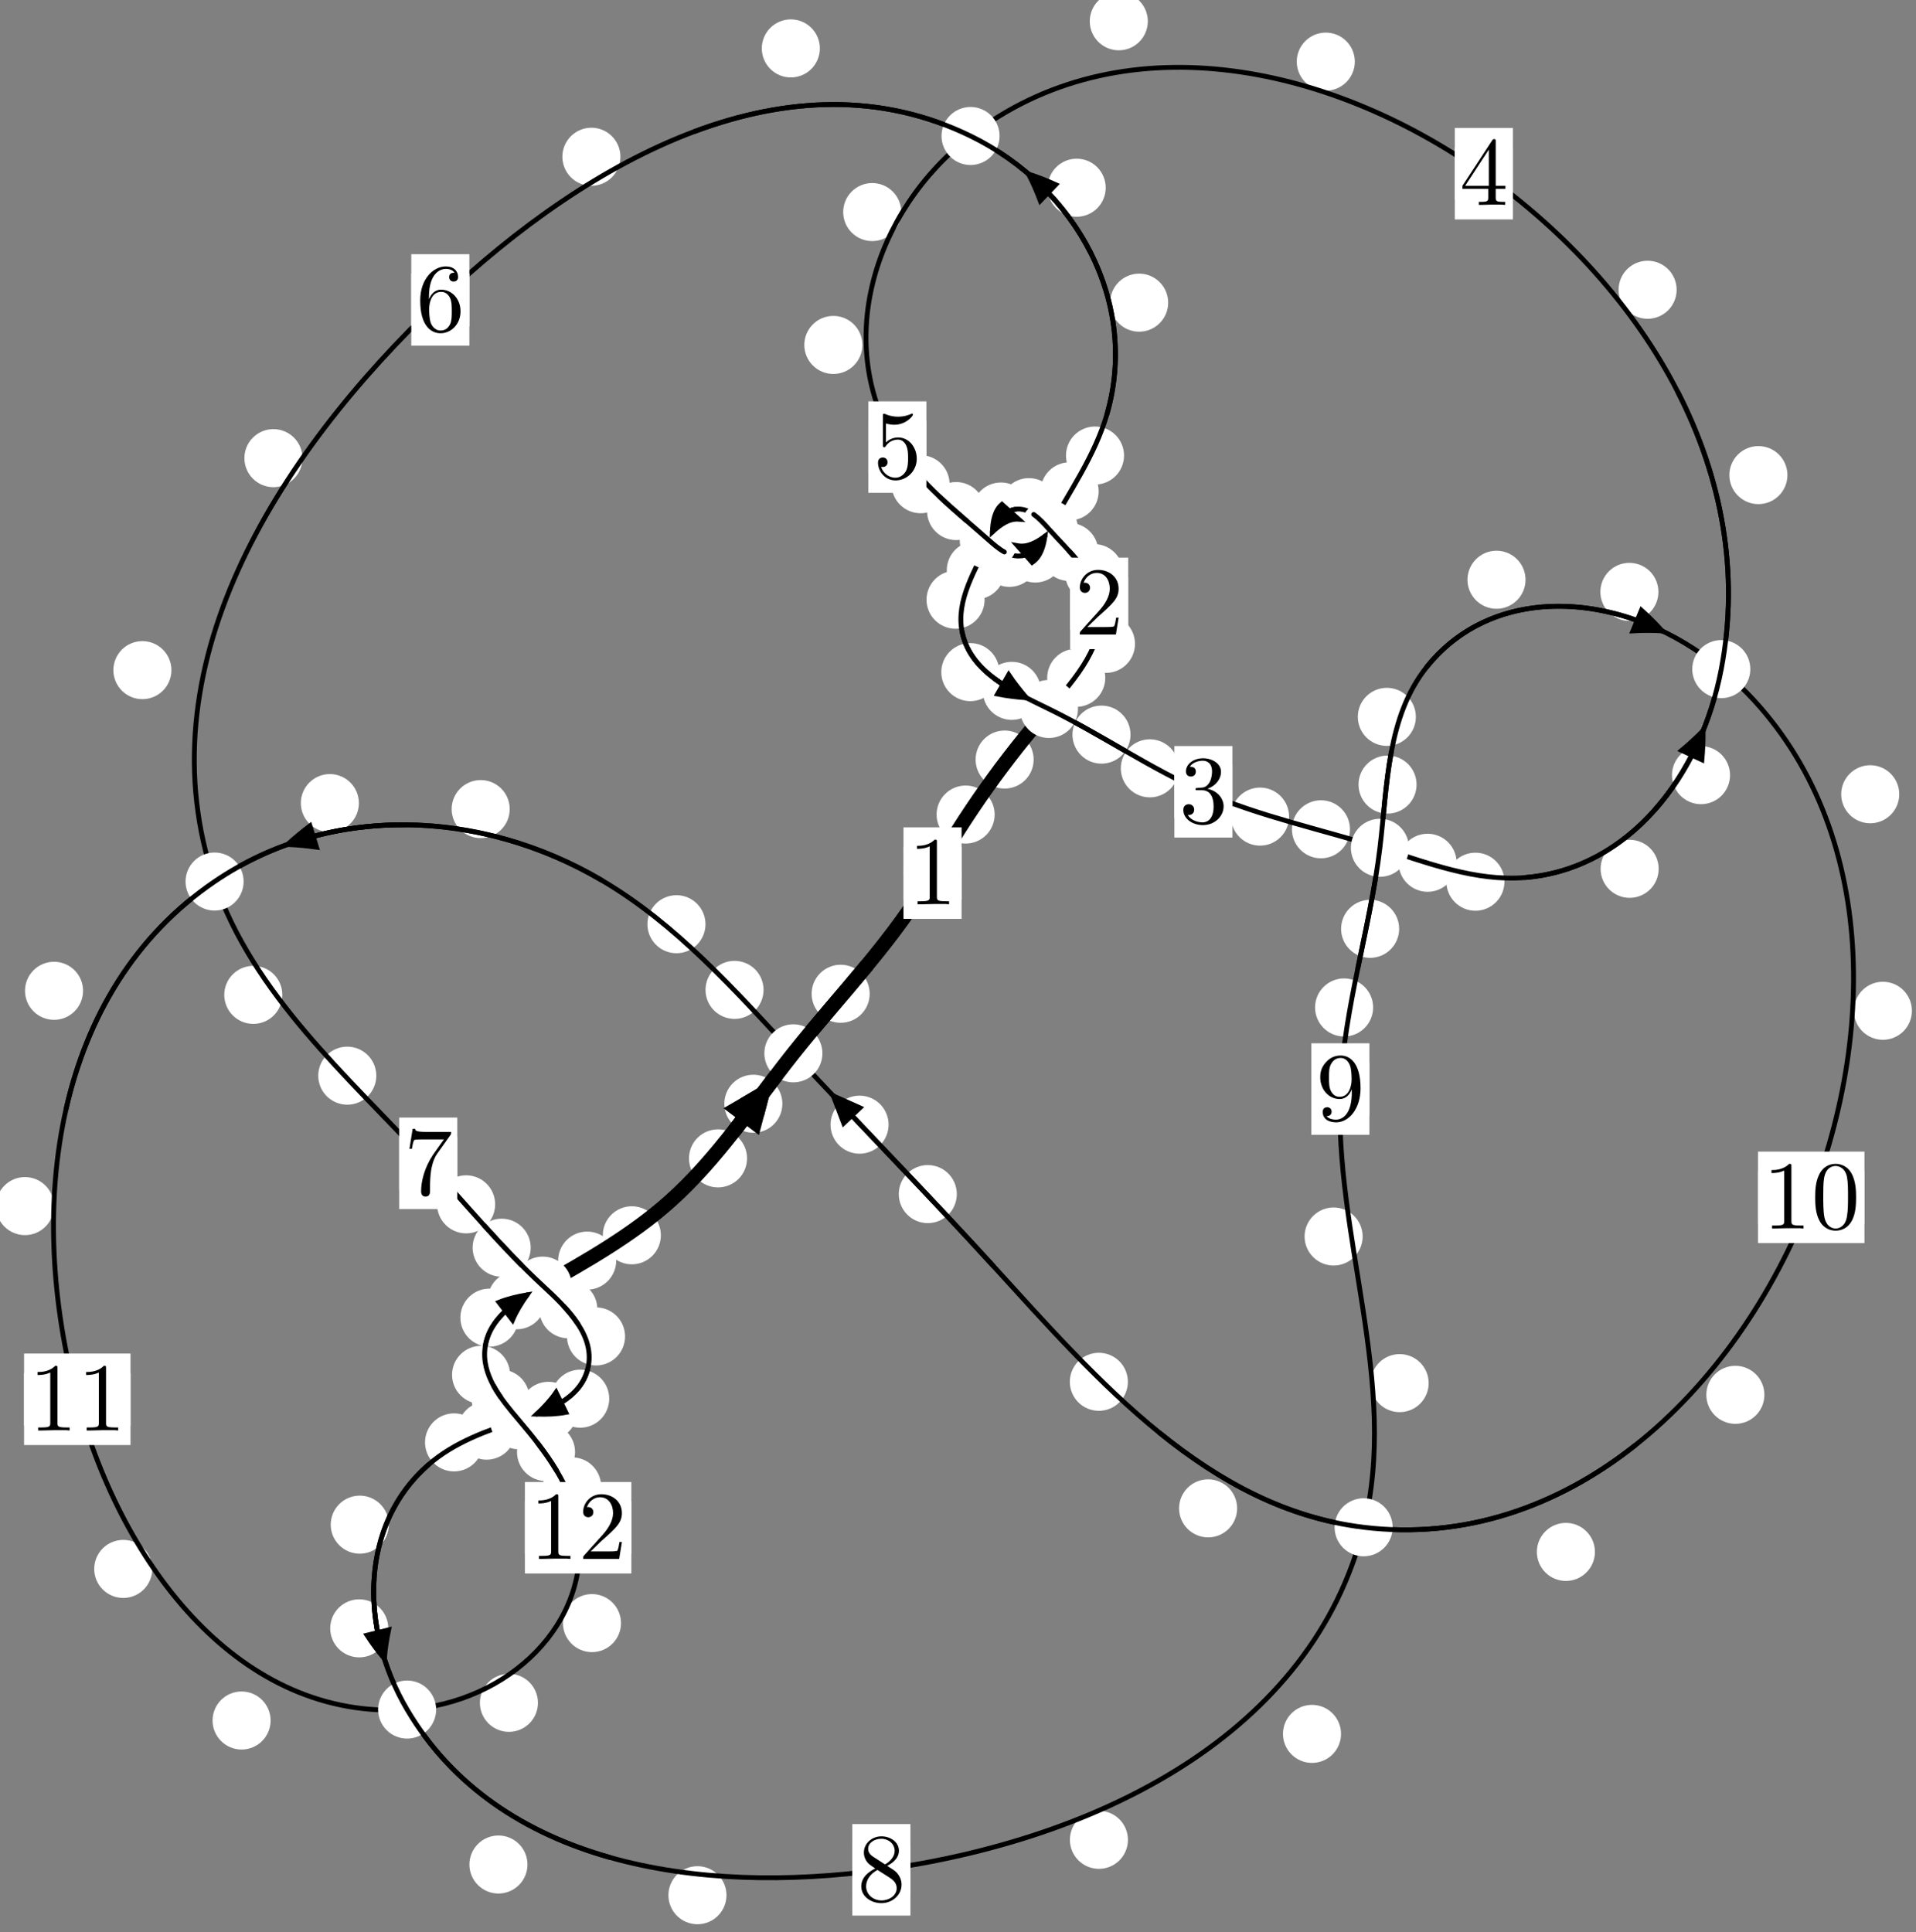 <?xml version="1.0"?>
<!-- Created by MetaPost 1.999 on 2021.07.05:2358 -->
<svg version="1.1" xmlns="http://www.w3.org/2000/svg" xmlns:xlink="http://www.w3.org/1999/xlink" width="197.273" height="198.93" viewBox="0 0 197.273 198.93">
<rect x="0" y="0" width="197.273" height="198.93" fill="#808080" stroke="none"/>
<!-- Original BoundingBox: -108.419815 -125.132324 88.853470 73.797638 -->
  <defs>
    <g transform="scale(0.01,0.01)" id="GLYPHcmr10_48">
      <path style="fill-rule: evenodd;" d="M460 -320C460 -400,455 -480,420 -554C374 -650,292 -666,250 -666C190 -666,117 -640,76 -547C44 -478,39 -400,39 -320C39 -245,43 -155,84 -79C127 2,200 22,249 22C303 22,379 1,423 -94C455 -163,460 -241,460 -320M249 -0C210 -0,151 -25,133 -121C122 -181,122 -273,122 -332C122 -396,122 -462,130 -516C149 -635,224 -644,249 -644C282 -644,348 -626,367 -527C377 -471,377 -395,377 -332C377 -257,377 -189,366 -125C351 -30,294 -0,249 -0"></path>
    </g>
    <g transform="scale(0.01,0.01)" id="GLYPHcmr10_49">
      <path style="fill-rule: evenodd;" d="M294 -640C294 -664,294 -666,271 -666C209 -602,121 -602,89 -602L89 -571C109 -571,168 -571,220 -597L220 -79C220 -43,217 -31,127 -31L95 -31L95 -0L257 -0L130 -3L217 -3L257 -3L297 -3L384 -3L419 -0L419 -31L387 -31C297 -31,294 -42,294 -79"></path>
    </g>
    <g transform="scale(0.01,0.01)" id="GLYPHcmr10_50">
      <path style="fill-rule: evenodd;" d="M127 -77L233 -180C389 -318,449 -372,449 -472C449 -586,359 -666,237 -666C124 -666,50 -574,50 -485C50 -429,100 -429,103 -429C120 -429,155 -441,155 -482C155 -508,137 -534,102 -534C94 -534,92 -534,89 -533C112 -598,166 -635,224 -635C315 -635,358 -554,358 -472C358 -392,308 -313,253 -251L61 -37C50 -26,50 -24,50 -0L421 -0L449 -174L424 -174C419 -144,412 -100,402 -85C395 -77,329 -77,307 -77"></path>
    </g>
    <g transform="scale(0.01,0.01)" id="GLYPHcmr10_51">
      <path style="fill-rule: evenodd;" d="M290 -352C372 -379,430 -449,430 -528C430 -610,342 -666,246 -666C145 -666,69 -606,69 -530C69 -497,91 -478,120 -478C151 -478,171 -500,171 -529C171 -579,124 -579,109 -579C140 -628,206 -641,242 -641C283 -641,338 -619,338 -529C338 -517,336 -459,310 -415C280 -367,246 -364,221 -363C213 -362,189 -360,182 -360C174 -359,167 -358,167 -348C167 -337,174 -337,191 -337L235 -337C317 -337,354 -269,354 -171C354 -35,285 -6,241 -6C198 -6,123 -23,88 -82C123 -77,154 -99,154 -137C154 -173,127 -193,98 -193C74 -193,42 -179,42 -135C42 -44,135 22,244 22C366 22,457 -69,457 -171C457 -253,394 -331,290 -352"></path>
    </g>
    <g transform="scale(0.01,0.01)" id="GLYPHcmr10_52">
      <path style="fill-rule: evenodd;" d="M294 -165L294 -78C294 -42,292 -31,218 -31L197 -31L197 -0L332 -0L238 -3L290 -3L332 -3L374 -3L427 -3L468 -0L468 -31L447 -31C373 -31,371 -42,371 -78L371 -165L471 -165L471 -196L371 -196L371 -651C371 -671,371 -677,355 -677C346 -677,343 -677,335 -665L28 -196L28 -165M300 -196L56 -196L300 -569"></path>
    </g>
    <g transform="scale(0.01,0.01)" id="GLYPHcmr10_53">
      <path style="fill-rule: evenodd;" d="M449 -201C449 -320,367 -420,259 -420C211 -420,168 -404,132 -369L132 -564C152 -558,185 -551,217 -551C340 -551,410 -642,410 -655C410 -661,407 -666,400 -666C399 -666,397 -666,392 -663C372 -654,323 -634,256 -634C216 -634,170 -641,123 -662C115 -665,113 -665,111 -665C101 -665,101 -657,101 -641L101 -345C101 -327,101 -319,115 -319C122 -319,124 -322,128 -328C139 -344,176 -398,257 -398C309 -398,334 -352,342 -334C358 -297,360 -258,360 -208C360 -173,360 -113,336 -71C312 -32,275 -6,229 -6C156 -6,99 -59,82 -118C85 -117,88 -116,99 -116C132 -116,149 -141,149 -165C149 -189,132 -214,99 -214C85 -214,50 -207,50 -161C50 -75,119 22,231 22C347 22,449 -74,449 -201"></path>
    </g>
    <g transform="scale(0.01,0.01)" id="GLYPHcmr10_54">
      <path style="fill-rule: evenodd;" d="M132 -328L132 -352C132 -605,256 -641,307 -641C331 -641,373 -635,395 -601C380 -601,340 -601,340 -556C340 -525,364 -510,386 -510C402 -510,432 -519,432 -558C432 -618,388 -666,305 -666C177 -666,42 -537,42 -316C42 -49,158 22,251 22C362 22,457 -72,457 -204C457 -331,368 -427,257 -427C189 -427,152 -376,132 -328M251 -6C188 -6,158 -66,152 -81C134 -128,134 -208,134 -226C134 -304,166 -404,256 -404C272 -404,318 -404,349 -342C367 -305,367 -254,367 -205C367 -157,367 -107,350 -71C320 -11,274 -6,251 -6"></path>
    </g>
    <g transform="scale(0.01,0.01)" id="GLYPHcmr10_55">
      <path style="fill-rule: evenodd;" d="M476 -609C485 -621,485 -623,485 -644L242 -644C120 -644,118 -657,114 -676L89 -676L56 -470L81 -470C84 -486,93 -549,106 -561C113 -567,191 -567,204 -567L411 -567C400 -551,321 -442,299 -409C209 -274,176 -135,176 -33C176 -23,176 22,222 22C268 22,268 -23,268 -33L268 -84C268 -139,271 -194,279 -248C283 -271,297 -357,341 -419"></path>
    </g>
    <g transform="scale(0.01,0.01)" id="GLYPHcmr10_56">
      <path style="fill-rule: evenodd;" d="M163 -457C117 -487,113 -521,113 -538C113 -599,178 -641,249 -641C322 -641,386 -589,386 -517C386 -460,347 -412,287 -377M309 -362C381 -399,430 -451,430 -517C430 -609,341 -666,250 -666C150 -666,69 -592,69 -499C69 -481,71 -436,113 -389C124 -377,161 -352,186 -335C128 -306,42 -250,42 -151C42 -45,144 22,249 22C362 22,457 -61,457 -168C457 -204,446 -249,408 -291C389 -312,373 -322,309 -362M209 -320L332 -242C360 -223,407 -193,407 -132C407 -58,332 -6,250 -6C164 -6,92 -68,92 -151C92 -209,124 -273,209 -320"></path>
    </g>
    <g transform="scale(0.01,0.01)" id="GLYPHcmr10_57">
      <path style="fill-rule: evenodd;" d="M367 -318L367 -286C367 -52,263 -6,205 -6C188 -6,134 -8,107 -42C151 -42,159 -71,159 -88C159 -119,135 -134,113 -134C97 -134,67 -125,67 -86C67 -19,121 22,206 22C335 22,457 -114,457 -329C457 -598,342 -666,253 -666C198 -666,149 -648,106 -603C65 -558,42 -516,42 -441C42 -316,130 -218,242 -218C303 -218,344 -260,367 -318M243 -241C227 -241,181 -241,150 -304C132 -341,132 -391,132 -440C132 -494,132 -541,153 -578C180 -628,218 -641,253 -641C299 -641,332 -607,349 -562C361 -530,365 -467,365 -421C365 -338,331 -241,243 -241"></path>
    </g>
  </defs>
  <path d="M102.41 83.872C102.41 83.079,102.095 82.319,101.535 81.758C100.974 81.198,100.214 80.883,99.421 80.883C98.629 80.883,97.868 81.198,97.308 81.758C96.747 82.319,96.433 83.079,96.433 83.872C96.433 84.664,96.747 85.425,97.308 85.985C97.868 86.545,98.629 86.86,99.421 86.86C100.214 86.86,100.974 86.545,101.535 85.985C102.095 85.425,102.41 84.664,102.41 83.872Z" style="fill: rgb(100%,100%,100%);stroke: none;"></path>
  <path d="M99.004 89.9C99.004 89.108,98.689 88.347,98.128 87.787C97.568 87.227,96.808 86.912,96.015 86.912C95.222 86.912,94.462 87.227,93.902 87.787C93.341 88.347,93.026 89.108,93.026 89.9C93.026 90.693,93.341 91.453,93.902 92.014C94.462 92.574,95.222 92.889,96.015 92.889C96.808 92.889,97.568 92.574,98.128 92.014C98.689 91.453,99.004 90.693,99.004 89.9Z" style="fill: rgb(100%,100%,100%);stroke: none;"></path>
  <path d="M113.798 69.793C113.798 69.001,113.483 68.24,112.922 67.68C112.362 67.12,111.602 66.805,110.809 66.805C110.016 66.805,109.256 67.12,108.696 67.68C108.135 68.24,107.82 69.001,107.82 69.793C107.82 70.586,108.135 71.346,108.696 71.907C109.256 72.467,110.016 72.782,110.809 72.782C111.602 72.782,112.362 72.467,112.922 71.907C113.483 71.346,113.798 70.586,113.798 69.793Z" style="fill: rgb(100%,100%,100%);stroke: none;"></path>
  <path d="M106.426 78.209C106.426 77.416,106.111 76.656,105.551 76.095C104.99 75.535,104.23 75.22,103.437 75.22C102.645 75.22,101.884 75.535,101.324 76.095C100.764 76.656,100.449 77.416,100.449 78.209C100.449 79.001,100.764 79.761,101.324 80.322C101.884 80.882,102.645 81.197,103.437 81.197C104.23 81.197,104.99 80.882,105.551 80.322C106.111 79.761,106.426 79.001,106.426 78.209Z" style="fill: rgb(100%,100%,100%);stroke: none;"></path>
  <path d="M115.64 59.009C115.64 58.216,115.325 57.456,114.764 56.896C114.204 56.335,113.444 56.02,112.651 56.02C111.858 56.02,111.098 56.335,110.538 56.896C109.977 57.456,109.662 58.216,109.662 59.009C109.662 59.802,109.977 60.562,110.538 61.122C111.098 61.683,111.858 61.998,112.651 61.998C113.444 61.998,114.204 61.683,114.764 61.122C115.325 60.562,115.64 59.802,115.64 59.009Z" style="fill: rgb(100%,100%,100%);stroke: none;"></path>
  <path d="M116.86 66.296C116.86 65.503,116.545 64.743,115.985 64.183C115.424 63.622,114.664 63.307,113.872 63.307C113.079 63.307,112.319 63.622,111.758 64.183C111.198 64.743,110.883 65.503,110.883 66.296C110.883 67.089,111.198 67.849,111.758 68.409C112.319 68.97,113.079 69.285,113.872 69.285C114.664 69.285,115.424 68.97,115.985 68.409C116.545 67.849,116.86 67.089,116.86 66.296Z" style="fill: rgb(100%,100%,100%);stroke: none;"></path>
  <path d="M110.019 53.4C110.019 52.608,109.704 51.848,109.144 51.287C108.583 50.727,107.823 50.412,107.03 50.412C106.238 50.412,105.478 50.727,104.917 51.287C104.357 51.848,104.042 52.608,104.042 53.4C104.042 54.193,104.357 54.953,104.917 55.514C105.478 56.074,106.238 56.389,107.03 56.389C107.823 56.389,108.583 56.074,109.144 55.514C109.704 54.953,110.019 54.193,110.019 53.4Z" style="fill: rgb(100%,100%,100%);stroke: none;"></path>
  <path d="M113.086 56.833C113.086 56.04,112.771 55.28,112.21 54.72C111.65 54.159,110.889 53.844,110.097 53.844C109.304 53.844,108.544 54.159,107.983 54.72C107.423 55.28,107.108 56.04,107.108 56.833C107.108 57.626,107.423 58.386,107.983 58.946C108.544 59.507,109.304 59.822,110.097 59.822C110.889 59.822,111.65 59.507,112.21 58.946C112.771 58.386,113.086 57.626,113.086 56.833Z" style="fill: rgb(100%,100%,100%);stroke: none;"></path>
  <path d="M106.05 52.669C106.05 51.877,105.735 51.117,105.174 50.556C104.614 49.996,103.854 49.681,103.061 49.681C102.268 49.681,101.508 49.996,100.948 50.556C100.387 51.117,100.072 51.877,100.072 52.669C100.072 53.462,100.387 54.222,100.948 54.783C101.508 55.343,102.268 55.658,103.061 55.658C103.854 55.658,104.614 55.343,105.174 54.783C105.735 54.222,106.05 53.462,106.05 52.669Z" style="fill: rgb(100%,100%,100%);stroke: none;"></path>
  <path d="M108.93 52.219C108.93 51.426,108.615 50.666,108.054 50.105C107.494 49.545,106.734 49.23,105.941 49.23C105.148 49.23,104.388 49.545,103.828 50.105C103.267 50.666,102.952 51.426,102.952 52.219C102.952 53.011,103.267 53.771,103.828 54.332C104.388 54.892,105.148 55.207,105.941 55.207C106.734 55.207,107.494 54.892,108.054 54.332C108.615 53.771,108.93 53.011,108.93 52.219Z" style="fill: rgb(100%,100%,100%);stroke: none;"></path>
  <path d="M103.458 58.717C103.458 57.925,103.143 57.164,102.582 56.604C102.022 56.044,101.262 55.729,100.469 55.729C99.676 55.729,98.916 56.044,98.356 56.604C97.795 57.164,97.48 57.925,97.48 58.717C97.48 59.51,97.795 60.27,98.356 60.831C98.916 61.391,99.676 61.706,100.469 61.706C101.262 61.706,102.022 61.391,102.582 60.831C103.143 60.27,103.458 59.51,103.458 58.717Z" style="fill: rgb(100%,100%,100%);stroke: none;"></path>
  <path d="M105.392 54.221C105.392 53.428,105.077 52.668,104.516 52.107C103.956 51.547,103.196 51.232,102.403 51.232C101.61 51.232,100.85 51.547,100.29 52.107C99.729 52.668,99.414 53.428,99.414 54.221C99.414 55.013,99.729 55.774,100.29 56.334C100.85 56.895,101.61 57.21,102.403 57.21C103.196 57.21,103.956 56.895,104.516 56.334C105.077 55.774,105.392 55.013,105.392 54.221Z" style="fill: rgb(100%,100%,100%);stroke: none;"></path>
  <path d="M102.894 69.206C102.894 68.413,102.579 67.653,102.018 67.093C101.458 66.532,100.698 66.217,99.905 66.217C99.112 66.217,98.352 66.532,97.792 67.093C97.231 67.653,96.916 68.413,96.916 69.206C96.916 69.999,97.231 70.759,97.792 71.319C98.352 71.88,99.112 72.195,99.905 72.195C100.698 72.195,101.458 71.88,102.018 71.319C102.579 70.759,102.894 69.999,102.894 69.206Z" style="fill: rgb(100%,100%,100%);stroke: none;"></path>
  <path d="M101.374 61.752C101.374 60.959,101.059 60.199,100.498 59.638C99.938 59.078,99.178 58.763,98.385 58.763C97.592 58.763,96.832 59.078,96.272 59.638C95.711 60.199,95.396 60.959,95.396 61.752C95.396 62.544,95.711 63.304,96.272 63.865C96.832 64.425,97.592 64.74,98.385 64.74C99.178 64.74,99.938 64.425,100.498 63.865C101.059 63.304,101.374 62.544,101.374 61.752Z" style="fill: rgb(100%,100%,100%);stroke: none;"></path>
  <path d="M116.399 75.641C116.399 74.848,116.084 74.088,115.523 73.528C114.963 72.967,114.203 72.652,113.41 72.652C112.617 72.652,111.857 72.967,111.297 73.528C110.736 74.088,110.421 74.848,110.421 75.641C110.421 76.434,110.736 77.194,111.297 77.754C111.857 78.315,112.617 78.63,113.41 78.63C114.203 78.63,114.963 78.315,115.523 77.754C116.084 77.194,116.399 76.434,116.399 75.641Z" style="fill: rgb(100%,100%,100%);stroke: none;"></path>
  <path d="M107.167 71.134C107.167 70.342,106.853 69.582,106.292 69.021C105.732 68.461,104.971 68.146,104.179 68.146C103.386 68.146,102.626 68.461,102.065 69.021C101.505 69.582,101.19 70.342,101.19 71.134C101.19 71.927,101.505 72.687,102.065 73.248C102.626 73.808,103.386 74.123,104.179 74.123C104.971 74.123,105.732 73.808,106.292 73.248C106.853 72.687,107.167 71.927,107.167 71.134Z" style="fill: rgb(100%,100%,100%);stroke: none;"></path>
  <path d="M132.724 84.082C132.724 83.289,132.409 82.529,131.849 81.969C131.288 81.408,130.528 81.093,129.736 81.093C128.943 81.093,128.183 81.408,127.622 81.969C127.062 82.529,126.747 83.289,126.747 84.082C126.747 84.875,127.062 85.635,127.622 86.195C128.183 86.756,128.943 87.071,129.736 87.071C130.528 87.071,131.288 86.756,131.849 86.195C132.409 85.635,132.724 84.875,132.724 84.082Z" style="fill: rgb(100%,100%,100%);stroke: none;"></path>
  <path d="M121.377 79.112C121.377 78.32,121.062 77.559,120.501 76.999C119.941 76.439,119.181 76.124,118.388 76.124C117.595 76.124,116.835 76.439,116.275 76.999C115.714 77.559,115.399 78.32,115.399 79.112C115.399 79.905,115.714 80.665,116.275 81.226C116.835 81.786,117.595 82.101,118.388 82.101C119.181 82.101,119.941 81.786,120.501 81.226C121.062 80.665,121.377 79.905,121.377 79.112Z" style="fill: rgb(100%,100%,100%);stroke: none;"></path>
  <path d="M149.976 88.836C149.976 88.044,149.661 87.284,149.1 86.723C148.54 86.163,147.78 85.848,146.987 85.848C146.194 85.848,145.434 86.163,144.874 86.723C144.313 87.284,143.998 88.044,143.998 88.836C143.998 89.629,144.313 90.389,144.874 90.95C145.434 91.51,146.194 91.825,146.987 91.825C147.78 91.825,148.54 91.51,149.1 90.95C149.661 90.389,149.976 89.629,149.976 88.836Z" style="fill: rgb(100%,100%,100%);stroke: none;"></path>
  <path d="M138.996 85.389C138.996 84.596,138.681 83.836,138.12 83.276C137.56 82.715,136.8 82.4,136.007 82.4C135.214 82.4,134.454 82.715,133.894 83.276C133.333 83.836,133.018 84.596,133.018 85.389C133.018 86.182,133.333 86.942,133.894 87.502C134.454 88.063,135.214 88.378,136.007 88.378C136.8 88.378,137.56 88.063,138.12 87.502C138.681 86.942,138.996 86.182,138.996 85.389Z" style="fill: rgb(100%,100%,100%);stroke: none;"></path>
  <path d="M170.778 89.458C170.778 88.666,170.463 87.906,169.902 87.345C169.342 86.785,168.582 86.47,167.789 86.47C166.996 86.47,166.236 86.785,165.676 87.345C165.115 87.906,164.8 88.666,164.8 89.458C164.8 90.251,165.115 91.011,165.676 91.572C166.236 92.132,166.996 92.447,167.789 92.447C168.582 92.447,169.342 92.132,169.902 91.572C170.463 91.011,170.778 90.251,170.778 89.458Z" style="fill: rgb(100%,100%,100%);stroke: none;"></path>
  <path d="M154.899 90.786C154.899 89.993,154.584 89.233,154.023 88.673C153.463 88.112,152.703 87.797,151.91 87.797C151.117 87.797,150.357 88.112,149.797 88.673C149.236 89.233,148.921 89.993,148.921 90.786C148.921 91.579,149.236 92.339,149.797 92.899C150.357 93.46,151.117 93.775,151.91 93.775C152.703 93.775,153.463 93.46,154.023 92.899C154.584 92.339,154.899 91.579,154.899 90.786Z" style="fill: rgb(100%,100%,100%);stroke: none;"></path>
  <path d="M184.035 48.919C184.035 48.127,183.72 47.366,183.16 46.806C182.6 46.245,181.839 45.931,181.047 45.931C180.254 45.931,179.494 46.245,178.933 46.806C178.373 47.366,178.058 48.127,178.058 48.919C178.058 49.712,178.373 50.472,178.933 51.033C179.494 51.593,180.254 51.908,181.047 51.908C181.839 51.908,182.6 51.593,183.16 51.033C183.72 50.472,184.035 49.712,184.035 48.919Z" style="fill: rgb(100%,100%,100%);stroke: none;"></path>
  <path d="M178.126 79.816C178.126 79.023,177.811 78.263,177.251 77.702C176.691 77.142,175.93 76.827,175.138 76.827C174.345 76.827,173.585 77.142,173.024 77.702C172.464 78.263,172.149 79.023,172.149 79.816C172.149 80.608,172.464 81.368,173.024 81.929C173.585 82.489,174.345 82.804,175.138 82.804C175.93 82.804,176.691 82.489,177.251 81.929C177.811 81.368,178.126 80.608,178.126 79.816Z" style="fill: rgb(100%,100%,100%);stroke: none;"></path>
  <path d="M139.493 6.346C139.493 5.554,139.178 4.793,138.617 4.233C138.057 3.673,137.297 3.358,136.504 3.358C135.711 3.358,134.951 3.673,134.391 4.233C133.83 4.793,133.515 5.554,133.515 6.346C133.515 7.139,133.83 7.899,134.391 8.46C134.951 9.02,135.711 9.335,136.504 9.335C137.297 9.335,138.057 9.02,138.617 8.46C139.178 7.899,139.493 7.139,139.493 6.346Z" style="fill: rgb(100%,100%,100%);stroke: none;"></path>
  <path d="M172.629 29.835C172.629 29.043,172.314 28.283,171.753 27.722C171.193 27.162,170.433 26.847,169.64 26.847C168.847 26.847,168.087 27.162,167.527 27.722C166.966 28.283,166.651 29.043,166.651 29.835C166.651 30.628,166.966 31.388,167.527 31.949C168.087 32.509,168.847 32.824,169.64 32.824C170.433 32.824,171.193 32.509,171.753 31.949C172.314 31.388,172.629 30.628,172.629 29.835Z" style="fill: rgb(100%,100%,100%);stroke: none;"></path>
  <path d="M92.793 21.837C92.793 21.044,92.478 20.284,91.918 19.724C91.357 19.163,90.597 18.848,89.804 18.848C89.012 18.848,88.251 19.163,87.691 19.724C87.13 20.284,86.816 21.044,86.816 21.837C86.816 22.63,87.13 23.39,87.691 23.95C88.251 24.511,89.012 24.826,89.804 24.826C90.597 24.826,91.357 24.511,91.918 23.95C92.478 23.39,92.793 22.63,92.793 21.837Z" style="fill: rgb(100%,100%,100%);stroke: none;"></path>
  <path d="M118.181 2.191C118.181 1.398,117.866 0.638,117.305 0.078C116.745 -0.483,115.985 -0.798,115.192 -0.798C114.399 -0.798,113.639 -0.483,113.079 0.078C112.518 0.638,112.203 1.398,112.203 2.191C112.203 2.984,112.518 3.744,113.079 4.304C113.639 4.865,114.399 5.18,115.192 5.18C115.985 5.18,116.745 4.865,117.305 4.304C117.866 3.744,118.181 2.984,118.181 2.191Z" style="fill: rgb(100%,100%,100%);stroke: none;"></path>
  <path d="M97.773 49.859C97.773 49.066,97.458 48.306,96.898 47.745C96.337 47.185,95.577 46.87,94.784 46.87C93.992 46.87,93.232 47.185,92.671 47.745C92.111 48.306,91.796 49.066,91.796 49.859C91.796 50.651,92.111 51.411,92.671 51.972C93.232 52.532,93.992 52.847,94.784 52.847C95.577 52.847,96.337 52.532,96.898 51.972C97.458 51.411,97.773 50.651,97.773 49.859Z" style="fill: rgb(100%,100%,100%);stroke: none;"></path>
  <path d="M88.791 35.517C88.791 34.724,88.476 33.964,87.916 33.403C87.355 32.843,86.595 32.528,85.802 32.528C85.01 32.528,84.249 32.843,83.689 33.403C83.128 33.964,82.813 34.724,82.813 35.517C82.813 36.309,83.128 37.07,83.689 37.63C84.249 38.191,85.01 38.506,85.802 38.506C86.595 38.506,87.355 38.191,87.916 37.63C88.476 37.07,88.791 36.309,88.791 35.517Z" style="fill: rgb(100%,100%,100%);stroke: none;"></path>
  <path d="M105.797 56.507C105.797 55.714,105.482 54.954,104.921 54.394C104.361 53.833,103.601 53.518,102.808 53.518C102.015 53.518,101.255 53.833,100.695 54.394C100.134 54.954,99.819 55.714,99.819 56.507C99.819 57.3,100.134 58.06,100.695 58.62C101.255 59.181,102.015 59.496,102.808 59.496C103.601 59.496,104.361 59.181,104.921 58.62C105.482 58.06,105.797 57.3,105.797 56.507Z" style="fill: rgb(100%,100%,100%);stroke: none;"></path>
  <path d="M101.43 52.623C101.43 51.83,101.115 51.07,100.554 50.509C99.994 49.949,99.234 49.634,98.441 49.634C97.648 49.634,96.888 49.949,96.328 50.509C95.767 51.07,95.452 51.83,95.452 52.623C95.452 53.415,95.767 54.175,96.328 54.736C96.888 55.296,97.648 55.611,98.441 55.611C99.234 55.611,99.994 55.296,100.554 54.736C101.115 54.175,101.43 53.415,101.43 52.623Z" style="fill: rgb(100%,100%,100%);stroke: none;"></path>
  <path d="M109.576 56.993C109.576 56.2,109.261 55.44,108.7 54.879C108.14 54.319,107.38 54.004,106.587 54.004C105.794 54.004,105.034 54.319,104.474 54.879C103.913 55.44,103.598 56.2,103.598 56.993C103.598 57.785,103.913 58.546,104.474 59.106C105.034 59.667,105.794 59.982,106.587 59.982C107.38 59.982,108.14 59.667,108.7 59.106C109.261 58.546,109.576 57.785,109.576 56.993Z" style="fill: rgb(100%,100%,100%);stroke: none;"></path>
  <path d="M106.917 57.44C106.917 56.648,106.603 55.887,106.042 55.327C105.482 54.766,104.721 54.452,103.929 54.452C103.136 54.452,102.376 54.766,101.815 55.327C101.255 55.887,100.94 56.648,100.94 57.44C100.94 58.233,101.255 58.993,101.815 59.554C102.376 60.114,103.136 60.429,103.929 60.429C104.721 60.429,105.482 60.114,106.042 59.554C106.603 58.993,106.917 58.233,106.917 57.44Z" style="fill: rgb(100%,100%,100%);stroke: none;"></path>
  <path d="M113.119 50.589C113.119 49.796,112.804 49.036,112.244 48.475C111.683 47.915,110.923 47.6,110.131 47.6C109.338 47.6,108.578 47.915,108.017 48.475C107.457 49.036,107.142 49.796,107.142 50.589C107.142 51.381,107.457 52.141,108.017 52.702C108.578 53.262,109.338 53.577,110.131 53.577C110.923 53.577,111.683 53.262,112.244 52.702C112.804 52.141,113.119 51.381,113.119 50.589Z" style="fill: rgb(100%,100%,100%);stroke: none;"></path>
  <path d="M110.328 55.695C110.328 54.902,110.013 54.142,109.452 53.582C108.892 53.021,108.132 52.706,107.339 52.706C106.546 52.706,105.786 53.021,105.226 53.582C104.665 54.142,104.35 54.902,104.35 55.695C104.35 56.488,104.665 57.248,105.226 57.808C105.786 58.369,106.546 58.684,107.339 58.684C108.132 58.684,108.892 58.369,109.452 57.808C110.013 57.248,110.328 56.488,110.328 55.695Z" style="fill: rgb(100%,100%,100%);stroke: none;"></path>
  <path d="M120.276 31.164C120.276 30.371,119.961 29.611,119.4 29.051C118.84 28.49,118.08 28.175,117.287 28.175C116.494 28.175,115.734 28.49,115.174 29.051C114.613 29.611,114.298 30.371,114.298 31.164C114.298 31.957,114.613 32.717,115.174 33.277C115.734 33.838,116.494 34.153,117.287 34.153C118.08 34.153,118.84 33.838,119.4 33.277C119.961 32.717,120.276 31.957,120.276 31.164Z" style="fill: rgb(100%,100%,100%);stroke: none;"></path>
  <path d="M115.732 46.905C115.732 46.112,115.417 45.352,114.857 44.792C114.297 44.231,113.536 43.916,112.744 43.916C111.951 43.916,111.191 44.231,110.63 44.792C110.07 45.352,109.755 46.112,109.755 46.905C109.755 47.698,110.07 48.458,110.63 49.018C111.191 49.579,111.951 49.894,112.744 49.894C113.536 49.894,114.297 49.579,114.857 49.018C115.417 48.458,115.732 47.698,115.732 46.905Z" style="fill: rgb(100%,100%,100%);stroke: none;"></path>
  <path d="M84.414 4.985C84.414 4.192,84.099 3.432,83.538 2.871C82.978 2.311,82.218 1.996,81.425 1.996C80.632 1.996,79.872 2.311,79.312 2.871C78.751 3.432,78.436 4.192,78.436 4.985C78.436 5.777,78.751 6.538,79.312 7.098C79.872 7.659,80.632 7.973,81.425 7.973C82.218 7.973,82.978 7.659,83.538 7.098C84.099 6.538,84.414 5.777,84.414 4.985Z" style="fill: rgb(100%,100%,100%);stroke: none;"></path>
  <path d="M113.846 19.329C113.846 18.536,113.531 17.776,112.97 17.216C112.41 16.655,111.649 16.34,110.857 16.34C110.064 16.34,109.304 16.655,108.743 17.216C108.183 17.776,107.868 18.536,107.868 19.329C107.868 20.122,108.183 20.882,108.743 21.442C109.304 22.003,110.064 22.318,110.857 22.318C111.649 22.318,112.41 22.003,112.97 21.442C113.531 20.882,113.846 20.122,113.846 19.329Z" style="fill: rgb(100%,100%,100%);stroke: none;"></path>
  <path d="M31.141 47.174C31.141 46.381,30.826 45.621,30.266 45.061C29.705 44.5,28.945 44.185,28.152 44.185C27.359 44.185,26.599 44.5,26.039 45.061C25.478 45.621,25.163 46.381,25.163 47.174C25.163 47.967,25.478 48.727,26.039 49.287C26.599 49.848,27.359 50.163,28.152 50.163C28.945 50.163,29.705 49.848,30.266 49.287C30.826 48.727,31.141 47.967,31.141 47.174Z" style="fill: rgb(100%,100%,100%);stroke: none;"></path>
  <path d="M63.879 16.14C63.879 15.348,63.565 14.587,63.004 14.027C62.444 13.466,61.683 13.151,60.891 13.151C60.098 13.151,59.338 13.466,58.777 14.027C58.217 14.587,57.902 15.348,57.902 16.14C57.902 16.933,58.217 17.693,58.777 18.254C59.338 18.814,60.098 19.129,60.891 19.129C61.683 19.129,62.444 18.814,63.004 18.254C63.565 17.693,63.879 16.933,63.879 16.14Z" style="fill: rgb(100%,100%,100%);stroke: none;"></path>
  <path d="M29.068 102.438C29.068 101.645,28.753 100.885,28.192 100.324C27.632 99.764,26.872 99.449,26.079 99.449C25.286 99.449,24.526 99.764,23.966 100.324C23.405 100.885,23.09 101.645,23.09 102.438C23.09 103.23,23.405 103.99,23.966 104.551C24.526 105.111,25.286 105.426,26.079 105.426C26.872 105.426,27.632 105.111,28.192 104.551C28.753 103.99,29.068 103.23,29.068 102.438Z" style="fill: rgb(100%,100%,100%);stroke: none;"></path>
  <path d="M17.65 69.003C17.65 68.21,17.335 67.45,16.774 66.889C16.214 66.329,15.454 66.014,14.661 66.014C13.868 66.014,13.108 66.329,12.548 66.889C11.987 67.45,11.672 68.21,11.672 69.003C11.672 69.795,11.987 70.555,12.548 71.116C13.108 71.676,13.868 71.991,14.661 71.991C15.454 71.991,16.214 71.676,16.774 71.116C17.335 70.555,17.65 69.795,17.65 69.003Z" style="fill: rgb(100%,100%,100%);stroke: none;"></path>
  <path d="M50.982 124.006C50.982 123.213,50.667 122.453,50.106 121.893C49.546 121.332,48.786 121.017,47.993 121.017C47.2 121.017,46.44 121.332,45.88 121.893C45.319 122.453,45.004 123.213,45.004 124.006C45.004 124.799,45.319 125.559,45.88 126.119C46.44 126.68,47.2 126.995,47.993 126.995C48.786 126.995,49.546 126.68,50.106 126.119C50.667 125.559,50.982 124.799,50.982 124.006Z" style="fill: rgb(100%,100%,100%);stroke: none;"></path>
  <path d="M38.744 110.758C38.744 109.966,38.429 109.206,37.869 108.645C37.308 108.085,36.548 107.77,35.756 107.77C34.963 107.77,34.203 108.085,33.642 108.645C33.082 109.206,32.767 109.966,32.767 110.758C32.767 111.551,33.082 112.311,33.642 112.872C34.203 113.432,34.963 113.747,35.756 113.747C36.548 113.747,37.308 113.432,37.869 112.872C38.429 112.311,38.744 111.551,38.744 110.758Z" style="fill: rgb(100%,100%,100%);stroke: none;"></path>
  <path d="M61.504 134.812C61.504 134.019,61.189 133.259,60.629 132.699C60.068 132.138,59.308 131.823,58.515 131.823C57.723 131.823,56.963 132.138,56.402 132.699C55.842 133.259,55.527 134.019,55.527 134.812C55.527 135.605,55.842 136.365,56.402 136.925C56.963 137.486,57.723 137.801,58.515 137.801C59.308 137.801,60.068 137.486,60.629 136.925C61.189 136.365,61.504 135.605,61.504 134.812Z" style="fill: rgb(100%,100%,100%);stroke: none;"></path>
  <path d="M54.64 128.47C54.64 127.677,54.325 126.917,53.764 126.356C53.204 125.796,52.444 125.481,51.651 125.481C50.858 125.481,50.098 125.796,49.538 126.356C48.977 126.917,48.662 127.677,48.662 128.47C48.662 129.262,48.977 130.023,49.538 130.583C50.098 131.144,50.858 131.458,51.651 131.458C52.444 131.458,53.204 131.144,53.764 130.583C54.325 130.023,54.64 129.262,54.64 128.47Z" style="fill: rgb(100%,100%,100%);stroke: none;"></path>
  <path d="M62.726 144.017C62.726 143.224,62.411 142.464,61.85 141.904C61.29 141.343,60.53 141.028,59.737 141.028C58.944 141.028,58.184 141.343,57.624 141.904C57.063 142.464,56.748 143.224,56.748 144.017C56.748 144.81,57.063 145.57,57.624 146.13C58.184 146.691,58.944 147.006,59.737 147.006C60.53 147.006,61.29 146.691,61.85 146.13C62.411 145.57,62.726 144.81,62.726 144.017Z" style="fill: rgb(100%,100%,100%);stroke: none;"></path>
  <path d="M64.357 137.608C64.357 136.815,64.042 136.055,63.482 135.495C62.921 134.934,62.161 134.619,61.369 134.619C60.576 134.619,59.816 134.934,59.255 135.495C58.695 136.055,58.38 136.815,58.38 137.608C58.38 138.401,58.695 139.161,59.255 139.721C59.816 140.282,60.576 140.597,61.369 140.597C62.161 140.597,62.921 140.282,63.482 139.721C64.042 139.161,64.357 138.401,64.357 137.608Z" style="fill: rgb(100%,100%,100%);stroke: none;"></path>
  <path d="M53.091 147.309C53.091 146.516,52.776 145.756,52.216 145.195C51.655 144.635,50.895 144.32,50.103 144.32C49.31 144.32,48.55 144.635,47.989 145.195C47.429 145.756,47.114 146.516,47.114 147.309C47.114 148.101,47.429 148.861,47.989 149.422C48.55 149.982,49.31 150.297,50.103 150.297C50.895 150.297,51.655 149.982,52.216 149.422C52.776 148.861,53.091 148.101,53.091 147.309Z" style="fill: rgb(100%,100%,100%);stroke: none;"></path>
  <path d="M59.458 145.267C59.458 144.474,59.143 143.714,58.583 143.153C58.022 142.593,57.262 142.278,56.469 142.278C55.677 142.278,54.916 142.593,54.356 143.153C53.795 143.714,53.481 144.474,53.481 145.267C53.481 146.059,53.795 146.82,54.356 147.38C54.916 147.94,55.677 148.255,56.469 148.255C57.262 148.255,58.022 147.94,58.583 147.38C59.143 146.82,59.458 146.059,59.458 145.267Z" style="fill: rgb(100%,100%,100%);stroke: none;"></path>
  <path d="M40.03 156.988C40.03 156.195,39.715 155.435,39.154 154.875C38.594 154.314,37.834 153.999,37.041 153.999C36.248 153.999,35.488 154.314,34.928 154.875C34.367 155.435,34.052 156.195,34.052 156.988C34.052 157.781,34.367 158.541,34.928 159.101C35.488 159.662,36.248 159.977,37.041 159.977C37.834 159.977,38.594 159.662,39.154 159.101C39.715 158.541,40.03 157.781,40.03 156.988Z" style="fill: rgb(100%,100%,100%);stroke: none;"></path>
  <path d="M49.738 148.517C49.738 147.724,49.423 146.964,48.863 146.403C48.302 145.843,47.542 145.528,46.749 145.528C45.957 145.528,45.197 145.843,44.636 146.403C44.076 146.964,43.761 147.724,43.761 148.517C43.761 149.309,44.076 150.07,44.636 150.63C45.197 151.191,45.957 151.505,46.749 151.505C47.542 151.505,48.302 151.191,48.863 150.63C49.423 150.07,49.738 149.309,49.738 148.517Z" style="fill: rgb(100%,100%,100%);stroke: none;"></path>
  <path d="M54.309 191.982C54.309 191.189,53.994 190.429,53.433 189.868C52.873 189.308,52.113 188.993,51.32 188.993C50.527 188.993,49.767 189.308,49.207 189.868C48.646 190.429,48.331 191.189,48.331 191.982C48.331 192.774,48.646 193.535,49.207 194.095C49.767 194.655,50.527 194.97,51.32 194.97C52.113 194.97,52.873 194.655,53.433 194.095C53.994 193.535,54.309 192.774,54.309 191.982Z" style="fill: rgb(100%,100%,100%);stroke: none;"></path>
  <path d="M39.977 167.664C39.977 166.871,39.662 166.111,39.101 165.551C38.541 164.99,37.78 164.675,36.988 164.675C36.195 164.675,35.435 164.99,34.874 165.551C34.314 166.111,33.999 166.871,33.999 167.664C33.999 168.457,34.314 169.217,34.874 169.777C35.435 170.338,36.195 170.653,36.988 170.653C37.78 170.653,38.541 170.338,39.101 169.777C39.662 169.217,39.977 168.457,39.977 167.664Z" style="fill: rgb(100%,100%,100%);stroke: none;"></path>
  <path d="M116.134 189.439C116.134 188.646,115.819 187.886,115.259 187.325C114.698 186.765,113.938 186.45,113.146 186.45C112.353 186.45,111.593 186.765,111.032 187.325C110.472 187.886,110.157 188.646,110.157 189.439C110.157 190.231,110.472 190.992,111.032 191.552C111.593 192.113,112.353 192.427,113.146 192.427C113.938 192.427,114.698 192.113,115.259 191.552C115.819 190.992,116.134 190.231,116.134 189.439Z" style="fill: rgb(100%,100%,100%);stroke: none;"></path>
  <path d="M74.799 195.144C74.799 194.351,74.484 193.591,73.923 193.03C73.363 192.47,72.603 192.155,71.81 192.155C71.017 192.155,70.257 192.47,69.697 193.03C69.136 193.591,68.821 194.351,68.821 195.144C68.821 195.936,69.136 196.696,69.697 197.257C70.257 197.817,71.017 198.132,71.81 198.132C72.603 198.132,73.363 197.817,73.923 197.257C74.484 196.696,74.799 195.936,74.799 195.144Z" style="fill: rgb(100%,100%,100%);stroke: none;"></path>
  <path d="M147.098 142.415C147.098 141.622,146.783 140.862,146.223 140.302C145.663 139.741,144.902 139.426,144.11 139.426C143.317 139.426,142.557 139.741,141.996 140.302C141.436 140.862,141.121 141.622,141.121 142.415C141.121 143.208,141.436 143.968,141.996 144.528C142.557 145.089,143.317 145.404,144.11 145.404C144.902 145.404,145.663 145.089,146.223 144.528C146.783 143.968,147.098 143.208,147.098 142.415Z" style="fill: rgb(100%,100%,100%);stroke: none;"></path>
  <path d="M138.074 178.532C138.074 177.739,137.759 176.979,137.199 176.418C136.638 175.858,135.878 175.543,135.085 175.543C134.293 175.543,133.532 175.858,132.972 176.418C132.411 176.979,132.096 177.739,132.096 178.532C132.096 179.324,132.411 180.085,132.972 180.645C133.532 181.205,134.293 181.52,135.085 181.52C135.878 181.52,136.638 181.205,137.199 180.645C137.759 180.085,138.074 179.324,138.074 178.532Z" style="fill: rgb(100%,100%,100%);stroke: none;"></path>
  <path d="M141.378 103.733C141.378 102.94,141.063 102.18,140.502 101.62C139.942 101.059,139.181 100.744,138.389 100.744C137.596 100.744,136.836 101.059,136.275 101.62C135.715 102.18,135.4 102.94,135.4 103.733C135.4 104.526,135.715 105.286,136.275 105.846C136.836 106.407,137.596 106.722,138.389 106.722C139.181 106.722,139.942 106.407,140.502 105.846C141.063 105.286,141.378 104.526,141.378 103.733Z" style="fill: rgb(100%,100%,100%);stroke: none;"></path>
  <path d="M140.299 127.317C140.299 126.524,139.984 125.764,139.424 125.203C138.864 124.643,138.103 124.328,137.311 124.328C136.518 124.328,135.758 124.643,135.197 125.203C134.637 125.764,134.322 126.524,134.322 127.317C134.322 128.109,134.637 128.87,135.197 129.43C135.758 129.991,136.518 130.306,137.311 130.306C138.103 130.306,138.864 129.991,139.424 129.43C139.984 128.87,140.299 128.109,140.299 127.317Z" style="fill: rgb(100%,100%,100%);stroke: none;"></path>
  <path d="M145.851 80.785C145.851 79.992,145.536 79.232,144.976 78.672C144.416 78.111,143.655 77.796,142.863 77.796C142.07 77.796,141.31 78.111,140.749 78.672C140.189 79.232,139.874 79.992,139.874 80.785C139.874 81.578,140.189 82.338,140.749 82.898C141.31 83.459,142.07 83.774,142.863 83.774C143.655 83.774,144.416 83.459,144.976 82.898C145.536 82.338,145.851 81.578,145.851 80.785Z" style="fill: rgb(100%,100%,100%);stroke: none;"></path>
  <path d="M144.058 95.637C144.058 94.845,143.743 94.085,143.182 93.524C142.622 92.964,141.862 92.649,141.069 92.649C140.276 92.649,139.516 92.964,138.956 93.524C138.395 94.085,138.08 94.845,138.08 95.637C138.08 96.43,138.395 97.19,138.956 97.751C139.516 98.311,140.276 98.626,141.069 98.626C141.862 98.626,142.622 98.311,143.182 97.751C143.743 97.19,144.058 96.43,144.058 95.637Z" style="fill: rgb(100%,100%,100%);stroke: none;"></path>
  <path d="M157.07 59.695C157.07 58.902,156.755 58.142,156.194 57.581C155.634 57.021,154.874 56.706,154.081 56.706C153.288 56.706,152.528 57.021,151.968 57.581C151.407 58.142,151.092 58.902,151.092 59.695C151.092 60.487,151.407 61.247,151.968 61.808C152.528 62.368,153.288 62.683,154.081 62.683C154.874 62.683,155.634 62.368,156.194 61.808C156.755 61.247,157.07 60.487,157.07 59.695Z" style="fill: rgb(100%,100%,100%);stroke: none;"></path>
  <path d="M145.779 73.812C145.779 73.019,145.464 72.259,144.904 71.699C144.344 71.138,143.583 70.823,142.791 70.823C141.998 70.823,141.238 71.138,140.677 71.699C140.117 72.259,139.802 73.019,139.802 73.812C139.802 74.605,140.117 75.365,140.677 75.925C141.238 76.486,141.998 76.801,142.791 76.801C143.583 76.801,144.344 76.486,144.904 75.925C145.464 75.365,145.779 74.605,145.779 73.812Z" style="fill: rgb(100%,100%,100%);stroke: none;"></path>
  <path d="M195.549 81.781C195.549 80.988,195.234 80.228,194.674 79.668C194.113 79.107,193.353 78.792,192.56 78.792C191.768 78.792,191.008 79.107,190.447 79.668C189.887 80.228,189.572 80.988,189.572 81.781C189.572 82.574,189.887 83.334,190.447 83.894C191.008 84.455,191.768 84.77,192.56 84.77C193.353 84.77,194.113 84.455,194.674 83.894C195.234 83.334,195.549 82.574,195.549 81.781Z" style="fill: rgb(100%,100%,100%);stroke: none;"></path>
  <path d="M170.752 60.944C170.752 60.151,170.437 59.391,169.877 58.83C169.316 58.27,168.556 57.955,167.763 57.955C166.971 57.955,166.21 58.27,165.65 58.83C165.089 59.391,164.775 60.151,164.775 60.944C164.775 61.736,165.089 62.497,165.65 63.057C166.21 63.618,166.971 63.932,167.763 63.932C168.556 63.932,169.316 63.618,169.877 63.057C170.437 62.497,170.752 61.736,170.752 60.944Z" style="fill: rgb(100%,100%,100%);stroke: none;"></path>
  <path d="M181.664 143.62C181.664 142.827,181.349 142.067,180.788 141.506C180.228 140.946,179.468 140.631,178.675 140.631C177.882 140.631,177.122 140.946,176.562 141.506C176.001 142.067,175.686 142.827,175.686 143.62C175.686 144.412,176.001 145.172,176.562 145.733C177.122 146.293,177.882 146.608,178.675 146.608C179.468 146.608,180.228 146.293,180.788 145.733C181.349 145.172,181.664 144.412,181.664 143.62Z" style="fill: rgb(100%,100%,100%);stroke: none;"></path>
  <path d="M196.853 104.076C196.853 103.283,196.539 102.523,195.978 101.962C195.418 101.402,194.657 101.087,193.865 101.087C193.072 101.087,192.312 101.402,191.751 101.962C191.191 102.523,190.876 103.283,190.876 104.076C190.876 104.868,191.191 105.628,191.751 106.189C192.312 106.749,193.072 107.064,193.865 107.064C194.657 107.064,195.418 106.749,195.978 106.189C196.539 105.628,196.853 104.868,196.853 104.076Z" style="fill: rgb(100%,100%,100%);stroke: none;"></path>
  <path d="M127.377 155.309C127.377 154.516,127.062 153.756,126.502 153.196C125.942 152.635,125.181 152.32,124.389 152.32C123.596 152.32,122.836 152.635,122.275 153.196C121.715 153.756,121.4 154.516,121.4 155.309C121.4 156.102,121.715 156.862,122.275 157.422C122.836 157.983,123.596 158.298,124.389 158.298C125.181 158.298,125.942 157.983,126.502 157.422C127.062 156.862,127.377 156.102,127.377 155.309Z" style="fill: rgb(100%,100%,100%);stroke: none;"></path>
  <path d="M164.216 159.794C164.216 159.001,163.901 158.241,163.34 157.681C162.78 157.12,162.02 156.805,161.227 156.805C160.434 156.805,159.674 157.12,159.114 157.681C158.553 158.241,158.238 159.001,158.238 159.794C158.238 160.587,158.553 161.347,159.114 161.907C159.674 162.468,160.434 162.783,161.227 162.783C162.02 162.783,162.78 162.468,163.34 161.907C163.901 161.347,164.216 160.587,164.216 159.794Z" style="fill: rgb(100%,100%,100%);stroke: none;"></path>
  <path d="M98.515 122.951C98.515 122.158,98.2 121.398,97.64 120.838C97.079 120.277,96.319 119.962,95.526 119.962C94.734 119.962,93.974 120.277,93.413 120.838C92.853 121.398,92.538 122.158,92.538 122.951C92.538 123.744,92.853 124.504,93.413 125.064C93.974 125.625,94.734 125.94,95.526 125.94C96.319 125.94,97.079 125.625,97.64 125.064C98.2 124.504,98.515 123.744,98.515 122.951Z" style="fill: rgb(100%,100%,100%);stroke: none;"></path>
  <path d="M116.127 142.278C116.127 141.486,115.812 140.725,115.252 140.165C114.691 139.604,113.931 139.29,113.139 139.29C112.346 139.29,111.586 139.604,111.025 140.165C110.465 140.725,110.15 141.486,110.15 142.278C110.15 143.071,110.465 143.831,111.025 144.392C111.586 144.952,112.346 145.267,113.139 145.267C113.931 145.267,114.691 144.952,115.252 144.392C115.812 143.831,116.127 143.071,116.127 142.278Z" style="fill: rgb(100%,100%,100%);stroke: none;"></path>
  <path d="M78.618 101.924C78.618 101.132,78.303 100.371,77.743 99.811C77.182 99.25,76.422 98.936,75.629 98.936C74.837 98.936,74.077 99.25,73.516 99.811C72.956 100.371,72.641 101.132,72.641 101.924C72.641 102.717,72.956 103.477,73.516 104.038C74.077 104.598,74.837 104.913,75.629 104.913C76.422 104.913,77.182 104.598,77.743 104.038C78.303 103.477,78.618 102.717,78.618 101.924Z" style="fill: rgb(100%,100%,100%);stroke: none;"></path>
  <path d="M91.489 115.803C91.489 115.011,91.174 114.25,90.614 113.69C90.053 113.13,89.293 112.815,88.5 112.815C87.708 112.815,86.948 113.13,86.387 113.69C85.827 114.25,85.512 115.011,85.512 115.803C85.512 116.596,85.827 117.356,86.387 117.917C86.948 118.477,87.708 118.792,88.5 118.792C89.293 118.792,90.053 118.477,90.614 117.917C91.174 117.356,91.489 116.596,91.489 115.803Z" style="fill: rgb(100%,100%,100%);stroke: none;"></path>
  <path d="M52.482 83.309C52.482 82.516,52.167 81.756,51.606 81.195C51.046 80.635,50.286 80.32,49.493 80.32C48.7 80.32,47.94 80.635,47.38 81.195C46.819 81.756,46.504 82.516,46.504 83.309C46.504 84.101,46.819 84.861,47.38 85.422C47.94 85.982,48.7 86.297,49.493 86.297C50.286 86.297,51.046 85.982,51.606 85.422C52.167 84.861,52.482 84.101,52.482 83.309Z" style="fill: rgb(100%,100%,100%);stroke: none;"></path>
  <path d="M72.637 95.163C72.637 94.37,72.322 93.61,71.762 93.049C71.201 92.489,70.441 92.174,69.649 92.174C68.856 92.174,68.096 92.489,67.535 93.049C66.975 93.61,66.66 94.37,66.66 95.163C66.66 95.955,66.975 96.716,67.535 97.276C68.096 97.837,68.856 98.151,69.649 98.151C70.441 98.151,71.201 97.837,71.762 97.276C72.322 96.716,72.637 95.955,72.637 95.163Z" style="fill: rgb(100%,100%,100%);stroke: none;"></path>
  <path d="M8.552 102.019C8.552 101.226,8.237 100.466,7.677 99.906C7.116 99.345,6.356 99.03,5.564 99.03C4.771 99.03,4.011 99.345,3.45 99.906C2.89 100.466,2.575 101.226,2.575 102.019C2.575 102.812,2.89 103.572,3.45 104.132C4.011 104.693,4.771 105.008,5.564 105.008C6.356 105.008,7.116 104.693,7.677 104.132C8.237 103.572,8.552 102.812,8.552 102.019Z" style="fill: rgb(100%,100%,100%);stroke: none;"></path>
  <path d="M36.952 82.692C36.952 81.899,36.637 81.139,36.076 80.579C35.516 80.018,34.756 79.703,33.963 79.703C33.17 79.703,32.41 80.018,31.85 80.579C31.289 81.139,30.974 81.899,30.974 82.692C30.974 83.485,31.289 84.245,31.85 84.805C32.41 85.366,33.17 85.681,33.963 85.681C34.756 85.681,35.516 85.366,36.076 84.805C36.637 84.245,36.952 83.485,36.952 82.692Z" style="fill: rgb(100%,100%,100%);stroke: none;"></path>
  <path d="M15.678 161.547C15.678 160.754,15.363 159.994,14.803 159.433C14.242 158.873,13.482 158.558,12.689 158.558C11.897 158.558,11.137 158.873,10.576 159.433C10.016 159.994,9.701 160.754,9.701 161.547C9.701 162.339,10.016 163.099,10.576 163.66C11.137 164.22,11.897 164.535,12.689 164.535C13.482 164.535,14.242 164.22,14.803 163.66C15.363 163.099,15.678 162.339,15.678 161.547Z" style="fill: rgb(100%,100%,100%);stroke: none;"></path>
  <path d="M5.558 124.187C5.558 123.395,5.243 122.634,4.682 122.074C4.122 121.513,3.362 121.199,2.569 121.199C1.776 121.199,1.016 121.513,0.456 122.074C-0.105 122.634,-0.42 123.395,-0.42 124.187C-0.42 124.98,-0.105 125.74,0.456 126.301C1.016 126.861,1.776 127.176,2.569 127.176C3.362 127.176,4.122 126.861,4.682 126.301C5.243 125.74,5.558 124.98,5.558 124.187Z" style="fill: rgb(100%,100%,100%);stroke: none;"></path>
  <path d="M55.388 175.333C55.388 174.541,55.073 173.78,54.512 173.22C53.952 172.659,53.191 172.345,52.399 172.345C51.606 172.345,50.846 172.659,50.285 173.22C49.725 173.78,49.41 174.541,49.41 175.333C49.41 176.126,49.725 176.886,50.285 177.447C50.846 178.007,51.606 178.322,52.399 178.322C53.191 178.322,53.952 178.007,54.512 177.447C55.073 176.886,55.388 176.126,55.388 175.333Z" style="fill: rgb(100%,100%,100%);stroke: none;"></path>
  <path d="M27.862 177.153C27.862 176.361,27.548 175.601,26.987 175.04C26.427 174.48,25.666 174.165,24.874 174.165C24.081 174.165,23.321 174.48,22.76 175.04C22.2 175.601,21.885 176.361,21.885 177.153C21.885 177.946,22.2 178.706,22.76 179.267C23.321 179.827,24.081 180.142,24.874 180.142C25.666 180.142,26.427 179.827,26.987 179.267C27.548 178.706,27.862 177.946,27.862 177.153Z" style="fill: rgb(100%,100%,100%);stroke: none;"></path>
  <path d="M61.893 153.047C61.893 152.254,61.578 151.494,61.017 150.933C60.457 150.373,59.697 150.058,58.904 150.058C58.111 150.058,57.351 150.373,56.791 150.933C56.23 151.494,55.915 152.254,55.915 153.047C55.915 153.839,56.23 154.6,56.791 155.16C57.351 155.72,58.111 156.035,58.904 156.035C59.697 156.035,60.457 155.72,61.017 155.16C61.578 154.6,61.893 153.839,61.893 153.047Z" style="fill: rgb(100%,100%,100%);stroke: none;"></path>
  <path d="M63.939 167.125C63.939 166.332,63.624 165.572,63.063 165.012C62.503 164.451,61.742 164.136,60.95 164.136C60.157 164.136,59.397 164.451,58.836 165.012C58.276 165.572,57.961 166.332,57.961 167.125C57.961 167.918,58.276 168.678,58.836 169.238C59.397 169.799,60.157 170.114,60.95 170.114C61.742 170.114,62.503 169.799,63.063 169.238C63.624 168.678,63.939 167.918,63.939 167.125Z" style="fill: rgb(100%,100%,100%);stroke: none;"></path>
  <path d="M54.526 144.01C54.526 143.217,54.211 142.457,53.651 141.896C53.09 141.336,52.33 141.021,51.538 141.021C50.745 141.021,49.985 141.336,49.424 141.896C48.864 142.457,48.549 143.217,48.549 144.01C48.549 144.802,48.864 145.563,49.424 146.123C49.985 146.684,50.745 146.998,51.538 146.998C52.33 146.998,53.09 146.684,53.651 146.123C54.211 145.563,54.526 144.802,54.526 144.01Z" style="fill: rgb(100%,100%,100%);stroke: none;"></path>
  <path d="M59.209 149.512C59.209 148.719,58.894 147.959,58.334 147.399C57.773 146.838,57.013 146.523,56.221 146.523C55.428 146.523,54.668 146.838,54.107 147.399C53.547 147.959,53.232 148.719,53.232 149.512C53.232 150.305,53.547 151.065,54.107 151.625C54.668 152.186,55.428 152.501,56.221 152.501C57.013 152.501,57.773 152.186,58.334 151.625C58.894 151.065,59.209 150.305,59.209 149.512Z" style="fill: rgb(100%,100%,100%);stroke: none;"></path>
  <path d="M53.379 135.673C53.379 134.881,53.064 134.121,52.504 133.56C51.943 133,51.183 132.685,50.39 132.685C49.598 132.685,48.837 133,48.277 133.56C47.716 134.121,47.402 134.881,47.402 135.673C47.402 136.466,47.716 137.226,48.277 137.787C48.837 138.347,49.598 138.662,50.39 138.662C51.183 138.662,51.943 138.347,52.504 137.787C53.064 137.226,53.379 136.466,53.379 135.673Z" style="fill: rgb(100%,100%,100%);stroke: none;"></path>
  <path d="M52.521 141.561C52.521 140.769,52.206 140.008,51.646 139.448C51.085 138.888,50.325 138.573,49.532 138.573C48.74 138.573,47.98 138.888,47.419 139.448C46.859 140.008,46.544 140.769,46.544 141.561C46.544 142.354,46.859 143.114,47.419 143.675C47.98 144.235,48.74 144.55,49.532 144.55C50.325 144.55,51.085 144.235,51.646 143.675C52.206 143.114,52.521 142.354,52.521 141.561Z" style="fill: rgb(100%,100%,100%);stroke: none;"></path>
  <path d="M63.446 129.8C63.446 129.007,63.131 128.247,62.57 127.686C62.01 127.126,61.25 126.811,60.457 126.811C59.664 126.811,58.904 127.126,58.344 127.686C57.783 128.247,57.468 129.007,57.468 129.8C57.468 130.592,57.783 131.353,58.344 131.913C58.904 132.474,59.664 132.788,60.457 132.788C61.25 132.788,62.01 132.474,62.57 131.913C63.131 131.353,63.446 130.592,63.446 129.8Z" style="fill: rgb(100%,100%,100%);stroke: none;"></path>
  <path d="M56.188 133.883C56.188 133.09,55.873 132.33,55.312 131.769C54.752 131.209,53.992 130.894,53.199 130.894C52.406 130.894,51.646 131.209,51.086 131.769C50.525 132.33,50.21 133.09,50.21 133.883C50.21 134.675,50.525 135.436,51.086 135.996C51.646 136.557,52.406 136.871,53.199 136.871C53.992 136.871,54.752 136.557,55.312 135.996C55.873 135.436,56.188 134.675,56.188 133.883Z" style="fill: rgb(100%,100%,100%);stroke: none;"></path>
  <path d="M76.917 119.273C76.917 118.481,76.602 117.721,76.041 117.16C75.481 116.6,74.721 116.285,73.928 116.285C73.135 116.285,72.375 116.6,71.815 117.16C71.254 117.721,70.939 118.481,70.939 119.273C70.939 120.066,71.254 120.826,71.815 121.387C72.375 121.947,73.135 122.262,73.928 122.262C74.721 122.262,75.481 121.947,76.041 121.387C76.602 120.826,76.917 120.066,76.917 119.273Z" style="fill: rgb(100%,100%,100%);stroke: none;"></path>
  <path d="M68.043 127.193C68.043 126.4,67.728 125.64,67.168 125.079C66.607 124.519,65.847 124.204,65.054 124.204C64.262 124.204,63.502 124.519,62.941 125.079C62.381 125.64,62.066 126.4,62.066 127.193C62.066 127.985,62.381 128.746,62.941 129.306C63.502 129.867,64.262 130.182,65.054 130.182C65.847 130.182,66.607 129.867,67.168 129.306C67.728 128.746,68.043 127.985,68.043 127.193Z" style="fill: rgb(100%,100%,100%);stroke: none;"></path>
  <path d="M89.545 102.324C89.545 101.531,89.23 100.771,88.669 100.211C88.109 99.65,87.348 99.335,86.556 99.335C85.763 99.335,85.003 99.65,84.442 100.211C83.882 100.771,83.567 101.531,83.567 102.324C83.567 103.117,83.882 103.877,84.442 104.437C85.003 104.998,85.763 105.313,86.556 105.313C87.348 105.313,88.109 104.998,88.669 104.437C89.23 103.877,89.545 103.117,89.545 102.324Z" style="fill: rgb(100%,100%,100%);stroke: none;"></path>
  <path d="M80.555 113.647C80.555 112.855,80.24 112.095,79.679 111.534C79.119 110.974,78.359 110.659,77.566 110.659C76.773 110.659,76.013 110.974,75.453 111.534C74.892 112.095,74.577 112.855,74.577 113.647C74.577 114.44,74.892 115.2,75.453 115.761C76.013 116.321,76.773 116.636,77.566 116.636C78.359 116.636,79.119 116.321,79.679 115.761C80.24 115.2,80.555 114.44,80.555 113.647Z" style="fill: rgb(100%,100%,100%);stroke: none;"></path>
  <path d="M96.015 89.9C99.421 83.872,103.437 78.209,108 73C110.809 69.793,113.872 66.296,113.174 62.128C112.651 59.009,110.097 56.833,108 54.486C107.03 53.4,105.941 52.219,104.53 52.439C103.061 52.669,102.403 54.221,101.804 55.614C100.469 58.717,98.385 61.752,99.064 65.083C99.905 69.206,104.179 71.134,108 73C113.41 75.641,118.388 79.112,123.904 81.528C129.736 84.082,136.007 85.389,142.077 87.295C146.987 88.836,151.91 90.786,157.054 90.356C167.789 89.458,175.138 79.816,177.226 68.895C181.047 48.919,169.64 29.835,152.781 17.885C136.504 6.346,115.192 2.191,99.928 14.003C89.804 21.837,85.802 35.517,92.39 46.036C94.784 49.859,98.441 52.623,101.804 55.614C102.808 56.507,103.929 57.44,105.242 57.219C106.587 56.993,107.339 55.695,108 54.486C110.131 50.589,112.744 46.905,113.978 42.63C117.287 31.164,110.857 19.329,99.928 14.003C81.425 4.985,60.891 16.14,45.337 30.884C28.152 47.174,14.661 69.003,22.094 90.769C26.079 102.438,35.756 110.758,44.089 119.78C47.993 124.006,51.651 128.47,55.878 132.375C58.515 134.812,61.369 137.608,60.507 140.991C59.737 144.017,56.469 145.267,53.436 146.24C50.103 147.309,46.749 148.517,44.108 150.822C37.041 156.988,36.988 167.664,41.916 176.026C51.32 191.982,71.81 195.144,90.747 192.53C113.146 189.439,135.085 178.532,140.401 157.259C144.11 142.415,137.311 127.317,138.005 112.134C138.389 103.733,141.069 95.637,142.077 87.295C142.863 80.785,142.791 73.812,146.905 68.667C154.081 59.695,167.763 60.944,177.226 68.895C192.56 81.781,193.865 104.076,186.485 123.287C178.675 143.62,161.227 159.794,140.401 157.259C124.389 155.309,113.139 142.278,102.275 130.357C95.526 122.951,88.5 115.803,81.687 108.456C75.629 101.924,69.649 95.163,61.957 90.639C49.493 83.309,33.963 82.692,22.094 90.769C5.564 102.019,2.569 124.187,7.958 144.081C12.689 161.547,24.874 177.153,41.916 176.026C52.399 175.333,60.95 167.125,59.523 157.305C58.904 153.047,56.221 149.512,53.436 146.24C51.538 144.01,49.532 141.561,49.952 138.682C50.39 135.673,53.199 133.883,55.878 132.375C60.457 129.8,65.054 127.193,68.977 123.692C73.928 119.273,77.566 113.647,81.687 108.456C86.556 102.324,92.158 96.726,96.015 89.9" style="stroke:rgb(0%,0%,0%); stroke-width: 0.498;stroke-linecap: round;stroke-linejoin: round;stroke-miterlimit: 10;fill: none;"></path>
  <path d="M96.015 89.9C99.421 83.872,103.437 78.209,108 73" style="stroke:rgb(0%,0%,0%); stroke-width: 1.494;stroke-linecap: round;stroke-linejoin: round;stroke-miterlimit: 10;fill: none;"></path>
  <path d="M55.878 132.375C60.457 129.8,65.054 127.193,68.977 123.692C73.928 119.273,77.566 113.647,81.687 108.456C86.556 102.324,92.158 96.726,96.015 89.9" style="stroke:rgb(0%,0%,0%); stroke-width: 1.494;stroke-linecap: round;stroke-linejoin: round;stroke-miterlimit: 10;fill: none;"></path>
  <path d="M110.989 73C110.989 72.207,110.674 71.447,110.113 70.887C109.553 70.326,108.793 70.011,108 70.011C107.207 70.011,106.447 70.326,105.887 70.887C105.326 71.447,105.011 72.207,105.011 73C105.011 73.793,105.326 74.553,105.887 75.113C106.447 75.674,107.207 75.989,108 75.989C108.793 75.989,109.553 75.674,110.113 75.113C110.674 74.553,110.989 73.793,110.989 73Z" style="fill: rgb(100%,100%,100%);stroke: none;"></path>
  <path d="M102.415 69.888C104.066 71.119,106.089 72.067,108 73C110.705 74.321,113.302 75.849,115.912 77.349" style="stroke:rgb(0%,0%,0%); stroke-width: 0.498;stroke-linecap: round;stroke-linejoin: round;stroke-miterlimit: 10;fill: none;"></path>
  <path d="M104.792 55.614C104.792 54.821,104.478 54.061,103.917 53.5C103.357 52.94,102.596 52.625,101.804 52.625C101.011 52.625,100.251 52.94,99.69 53.5C99.13 54.061,98.815 54.821,98.815 55.614C98.815 56.406,99.13 57.167,99.69 57.727C100.251 58.288,101.011 58.602,101.804 58.602C102.596 58.602,103.357 58.288,103.917 57.727C104.478 57.167,104.792 56.406,104.792 55.614Z" style="fill: rgb(100%,100%,100%);stroke: none;"></path>
  <path d="M96.734 51.137C98.368 52.679,100.122 54.118,101.804 55.614C102.306 56.06,102.837 56.517,103.407 56.834" style="stroke:rgb(0%,0%,0%); stroke-width: 0.498;stroke-linecap: round;stroke-linejoin: round;stroke-miterlimit: 10;fill: none;"></path>
  <path d="M145.065 87.295C145.065 86.502,144.75 85.742,144.19 85.181C143.629 84.621,142.869 84.306,142.077 84.306C141.284 84.306,140.524 84.621,139.963 85.181C139.403 85.742,139.088 86.502,139.088 87.295C139.088 88.087,139.403 88.848,139.963 89.408C140.524 89.969,141.284 90.283,142.077 90.283C142.869 90.283,143.629 89.969,144.19 89.408C144.75 88.848,145.065 88.087,145.065 87.295Z" style="fill: rgb(100%,100%,100%);stroke: none;"></path>
  <path d="M139.807 99.692C140.651 95.576,141.573 91.466,142.077 87.295C142.47 84.04,142.648 80.669,143.243 77.469" style="stroke:rgb(0%,0%,0%); stroke-width: 0.498;stroke-linecap: round;stroke-linejoin: round;stroke-miterlimit: 10;fill: none;"></path>
  <path d="M102.917 14.003C102.917 13.21,102.602 12.45,102.042 11.889C101.481 11.329,100.721 11.014,99.928 11.014C99.136 11.014,98.375 11.329,97.815 11.889C97.254 12.45,96.939 13.21,96.939 14.003C96.939 14.795,97.254 15.556,97.815 16.116C98.375 16.676,99.136 16.991,99.928 16.991C100.721 16.991,101.481 16.676,102.042 16.116C102.602 15.556,102.917 14.795,102.917 14.003Z" style="fill: rgb(100%,100%,100%);stroke: none;"></path>
  <path d="M112.292 26.014C109.732 20.956,105.392 16.666,99.928 14.003C90.677 9.494,80.917 10.028,71.527 13.533" style="stroke:rgb(0%,0%,0%); stroke-width: 0.498;stroke-linecap: round;stroke-linejoin: round;stroke-miterlimit: 10;fill: none;"></path>
  <path d="M110.989 54.486C110.989 53.693,110.674 52.933,110.113 52.372C109.553 51.812,108.793 51.497,108 51.497C107.207 51.497,106.447 51.812,105.887 52.372C105.326 52.933,105.011 53.693,105.011 54.486C105.011 55.278,105.326 56.039,105.887 56.599C106.447 57.16,107.207 57.475,108 57.475C108.793 57.475,109.553 57.16,110.113 56.599C110.674 56.039,110.989 55.278,110.989 54.486Z" style="fill: rgb(100%,100%,100%);stroke: none;"></path>
  <path d="M111.177 58.017C110.211 56.79,109.048 55.659,108 54.486C107.515 53.943,107 53.376,106.43 52.973" style="stroke:rgb(0%,0%,0%); stroke-width: 0.498;stroke-linecap: round;stroke-linejoin: round;stroke-miterlimit: 10;fill: none;"></path>
  <path d="M25.083 90.769C25.083 89.977,24.768 89.216,24.208 88.656C23.647 88.095,22.887 87.781,22.094 87.781C21.302 87.781,20.541 88.095,19.981 88.656C19.42 89.216,19.106 89.977,19.106 90.769C19.106 91.562,19.42 92.322,19.981 92.883C20.541 93.443,21.302 93.758,22.094 93.758C22.887 93.758,23.647 93.443,24.208 92.883C24.768 92.322,25.083 91.562,25.083 90.769Z" style="fill: rgb(100%,100%,100%);stroke: none;"></path>
  <path d="M41.802 84.926C34.878 84.866,28.029 86.731,22.094 90.769C13.829 96.394,8.948 104.749,6.806 114.184" style="stroke:rgb(0%,0%,0%); stroke-width: 0.498;stroke-linecap: round;stroke-linejoin: round;stroke-miterlimit: 10;fill: none;"></path>
  <path d="M56.424 146.24C56.424 145.447,56.109 144.687,55.549 144.126C54.988 143.566,54.228 143.251,53.436 143.251C52.643 143.251,51.883 143.566,51.322 144.126C50.762 144.687,50.447 145.447,50.447 146.24C50.447 147.032,50.762 147.792,51.322 148.353C51.883 148.913,52.643 149.228,53.436 149.228C54.228 149.228,54.988 148.913,55.549 148.353C56.109 147.792,56.424 147.032,56.424 146.24Z" style="fill: rgb(100%,100%,100%);stroke: none;"></path>
  <path d="M57.292 151.403C56.195 149.577,54.828 147.876,53.436 146.24C52.487 145.125,51.511 143.955,50.825 142.704" style="stroke:rgb(0%,0%,0%); stroke-width: 0.498;stroke-linecap: round;stroke-linejoin: round;stroke-miterlimit: 10;fill: none;"></path>
  <path d="M143.389 157.259C143.389 156.466,143.075 155.706,142.514 155.145C141.954 154.585,141.193 154.27,140.401 154.27C139.608 154.27,138.848 154.585,138.287 155.145C137.727 155.706,137.412 156.466,137.412 157.259C137.412 158.051,137.727 158.811,138.287 159.372C138.848 159.932,139.608 160.247,140.401 160.247C141.193 160.247,141.954 159.932,142.514 159.372C143.075 158.811,143.389 158.051,143.389 157.259Z" style="fill: rgb(100%,100%,100%);stroke: none;"></path>
  <path d="M168.324 148.848C160.382 155.117,150.814 158.526,140.401 157.259C132.395 156.284,125.579 152.539,119.407 147.547" style="stroke:rgb(0%,0%,0%); stroke-width: 0.498;stroke-linecap: round;stroke-linejoin: round;stroke-miterlimit: 10;fill: none;"></path>
  <path d="M180.215 68.895C180.215 68.103,179.9 67.343,179.339 66.782C178.779 66.222,178.019 65.907,177.226 65.907C176.433 65.907,175.673 66.222,175.113 66.782C174.552 67.343,174.237 68.103,174.237 68.895C174.237 69.688,174.552 70.448,175.113 71.009C175.673 71.569,176.433 71.884,177.226 71.884C178.019 71.884,178.779 71.569,179.339 71.009C179.9 70.448,180.215 69.688,180.215 68.895Z" style="fill: rgb(100%,100%,100%);stroke: none;"></path>
  <path d="M170.383 83.384C173.823 79.496,176.182 74.355,177.226 68.895C179.136 58.907,177.24 49.142,172.758 40.38" style="stroke:rgb(0%,0%,0%); stroke-width: 0.498;stroke-linecap: round;stroke-linejoin: round;stroke-miterlimit: 10;fill: none;"></path>
  <path d="M84.676 108.456C84.676 107.664,84.361 106.904,83.8 106.343C83.24 105.783,82.48 105.468,81.687 105.468C80.894 105.468,80.134 105.783,79.574 106.343C79.013 106.904,78.698 107.664,78.698 108.456C78.698 109.249,79.013 110.009,79.574 110.57C80.134 111.13,80.894 111.445,81.687 111.445C82.48 111.445,83.24 111.13,83.8 110.57C84.361 110.009,84.676 109.249,84.676 108.456Z" style="fill: rgb(100%,100%,100%);stroke: none;"></path>
  <path d="M75.643 116.364C77.687 113.756,79.627 111.052,81.687 108.456C84.121 105.39,86.739 102.457,89.231 99.438" style="stroke:rgb(0%,0%,0%); stroke-width: 1.494;stroke-linecap: round;stroke-linejoin: round;stroke-miterlimit: 10;fill: none;"></path>
  <path d="M44.905 176.026C44.905 175.234,44.59 174.474,44.03 173.913C43.469 173.353,42.709 173.038,41.916 173.038C41.124 173.038,40.364 173.353,39.803 173.913C39.243 174.474,38.928 175.234,38.928 176.026C38.928 176.819,39.243 177.579,39.803 178.14C40.364 178.7,41.124 179.015,41.916 179.015C42.709 179.015,43.469 178.7,44.03 178.14C44.59 177.579,44.905 176.819,44.905 176.026Z" style="fill: rgb(100%,100%,100%);stroke: none;"></path>
  <path d="M38.514 162.601C38.233 167.086,39.452 171.845,41.916 176.026C46.618 184.004,54.092 188.783,62.757 191.242" style="stroke:rgb(0%,0%,0%); stroke-width: 0.498;stroke-linecap: round;stroke-linejoin: round;stroke-miterlimit: 10;fill: none;"></path>
  <path d="M58.867 132.375C58.867 131.583,58.552 130.823,57.992 130.262C57.431 129.702,56.671 129.387,55.878 129.387C55.085 129.387,54.325 129.702,53.765 130.262C53.204 130.823,52.889 131.583,52.889 132.375C52.889 133.168,53.204 133.928,53.765 134.489C54.325 135.049,55.085 135.364,55.878 135.364C56.671 135.364,57.431 135.049,57.992 134.489C58.552 133.928,58.867 133.168,58.867 132.375Z" style="fill: rgb(100%,100%,100%);stroke: none;"></path>
  <path d="M49.862 126.198C51.793 128.33,53.765 130.423,55.878 132.375C57.197 133.594,58.569 134.902,59.505 136.328" style="stroke:rgb(0%,0%,0%); stroke-width: 0.498;stroke-linecap: round;stroke-linejoin: round;stroke-miterlimit: 10;fill: none;"></path>
  <path d="M68.977 123.692C72.938 120.157,76.058 115.85,79.258 111.61" style="stroke:rgb(0%,0%,0%); stroke-width: 0.498;stroke-linecap: round;stroke-linejoin: round;stroke-miterlimit: 10;fill: none;"></path>
  <path d="M77.995 116.448C78.431 114.841,78.839 113.224,79.258 111.61C77.821 112.455,76.388 113.309,74.944 114.138Z" style="stroke:rgb(0%,0%,0%); stroke-width: 0.498;fill: rgb(0%,0%,0%);"></path>
  <path d="M68.977 123.692C72.938 120.157,76.058 115.85,79.258 111.61" style="stroke:rgb(0%,0%,0%); stroke-width: 0.498;stroke-linecap: round;stroke-linejoin: round;stroke-miterlimit: 10;fill: none;"></path>
  <path d="M78.507 114.515C78.759 113.547,79.007 112.578,79.258 111.61C78.396 112.117,77.536 112.627,76.673 113.133Z" style="stroke:rgb(0%,0%,0%); stroke-width: 0.498;fill: rgb(0%,0%,0%);"></path>
  <path d="M104.53 52.439C103.355 52.623,102.699 53.653,102.176 54.771" style="stroke:rgb(0%,0%,0%); stroke-width: 0.498;stroke-linecap: round;stroke-linejoin: round;stroke-miterlimit: 10;fill: none;"></path>
  <path d="M103.158 51.936C102.399 52.595,102.225 53.671,102.176 54.771C102.989 54.028,103.873 53.39,104.875 53.46Z" style="stroke:rgb(0%,0%,0%); stroke-width: 0.498;fill: rgb(0%,0%,0%);"></path>
  <path d="M99.064 65.083C99.737 68.381,102.607 70.275,105.684 71.856" style="stroke:rgb(0%,0%,0%); stroke-width: 0.498;stroke-linecap: round;stroke-linejoin: round;stroke-miterlimit: 10;fill: none;"></path>
  <path d="M102.709 71.468C103.671 71.659,104.674 71.773,105.684 71.856C105.029 71.084,104.4 70.293,103.855 69.478Z" style="stroke:rgb(0%,0%,0%); stroke-width: 0.498;fill: rgb(0%,0%,0%);"></path>
  <path d="M157.054 90.356C165.642 89.638,172.063 83.323,175.357 75.234" style="stroke:rgb(0%,0%,0%); stroke-width: 0.498;stroke-linecap: round;stroke-linejoin: round;stroke-miterlimit: 10;fill: none;"></path>
  <path d="M175.232 78.232C175.321 77.243,175.363 76.241,175.357 75.234C174.649 75.951,173.912 76.629,173.149 77.265Z" style="stroke:rgb(0%,0%,0%); stroke-width: 0.498;fill: rgb(0%,0%,0%);"></path>
  <path d="M105.242 57.219C106.318 57.038,107.014 56.171,107.588 55.213" style="stroke:rgb(0%,0%,0%); stroke-width: 0.498;stroke-linecap: round;stroke-linejoin: round;stroke-miterlimit: 10;fill: none;"></path>
  <path d="M106.273 57.909C107.133 57.319,107.43 56.284,107.588 55.213C106.719 55.858,105.777 56.38,104.752 56.189Z" style="stroke:rgb(0%,0%,0%); stroke-width: 0.498;fill: rgb(0%,0%,0%);"></path>
  <path d="M113.978 42.63C116.625 33.457,113.039 24.048,105.904 17.924" style="stroke:rgb(0%,0%,0%); stroke-width: 0.498;stroke-linecap: round;stroke-linejoin: round;stroke-miterlimit: 10;fill: none;"></path>
  <path d="M108.699 19.013C107.794 18.601,106.86 18.238,105.904 17.924C106.358 18.822,106.761 19.74,107.111 20.671Z" style="stroke:rgb(0%,0%,0%); stroke-width: 0.498;fill: rgb(0%,0%,0%);"></path>
  <path d="M60.507 140.991C59.891 143.412,57.676 144.696,55.262 145.611" style="stroke:rgb(0%,0%,0%); stroke-width: 0.498;stroke-linecap: round;stroke-linejoin: round;stroke-miterlimit: 10;fill: none;"></path>
  <path d="M57.251 143.365C56.706 144.162,56.01 144.907,55.262 145.611C56.288 145.642,57.307 145.607,58.256 145.429Z" style="stroke:rgb(0%,0%,0%); stroke-width: 0.498;fill: rgb(0%,0%,0%);"></path>
  <path d="M44.108 150.822C38.454 155.755,37.29 163.574,39.573 170.786" style="stroke:rgb(0%,0%,0%); stroke-width: 0.498;stroke-linecap: round;stroke-linejoin: round;stroke-miterlimit: 10;fill: none;"></path>
  <path d="M37.787 168.375C38.327 169.208,38.924 170.014,39.573 170.786C39.66 169.781,39.808 168.789,40.015 167.819Z" style="stroke:rgb(0%,0%,0%); stroke-width: 0.498;fill: rgb(0%,0%,0%);"></path>
  <path d="M146.905 68.667C152.646 61.489,162.551 60.853,171.128 64.957" style="stroke:rgb(0%,0%,0%); stroke-width: 0.498;stroke-linecap: round;stroke-linejoin: round;stroke-miterlimit: 10;fill: none;"></path>
  <path d="M168.128 64.96C169.117 64.904,170.119 64.903,171.128 64.957C170.453 64.205,169.743 63.497,169.005 62.837Z" style="stroke:rgb(0%,0%,0%); stroke-width: 0.498;fill: rgb(0%,0%,0%);"></path>
  <path d="M102.275 130.357C96.876 124.432,91.3 118.673,85.797 112.844" style="stroke:rgb(0%,0%,0%); stroke-width: 0.498;stroke-linecap: round;stroke-linejoin: round;stroke-miterlimit: 10;fill: none;"></path>
  <path d="M88.536 114.068L85.797 112.844L86.868 115.646Z" style="stroke:rgb(0%,0%,0%); stroke-width: 0.498;fill: rgb(0%,0%,0%);"></path>
  <path d="M61.957 90.639C51.986 84.775,40.052 83.207,29.601 86.95" style="stroke:rgb(0%,0%,0%); stroke-width: 0.498;stroke-linecap: round;stroke-linejoin: round;stroke-miterlimit: 10;fill: none;"></path>
  <path d="M31.91 85.036C31.115 85.638,30.344 86.277,29.601 86.95C30.603 86.999,31.599 87.093,32.588 87.23Z" style="stroke:rgb(0%,0%,0%); stroke-width: 0.498;fill: rgb(0%,0%,0%);"></path>
  <path d="M49.952 138.682C50.303 136.275,52.17 134.648,54.275 133.321" style="stroke:rgb(0%,0%,0%); stroke-width: 0.498;stroke-linecap: round;stroke-linejoin: round;stroke-miterlimit: 10;fill: none;"></path>
  <path d="M52.768 135.915C53.151 135.021,53.685 134.156,54.275 133.321C53.268 133.494,52.278 133.729,51.375 134.09Z" style="stroke:rgb(0%,0%,0%); stroke-width: 0.498;fill: rgb(0%,0%,0%);"></path>
  <path d="M93.024 92.611L99.006 92.611L99.006 85.19L93.024 85.19Z" style="fill: rgb(100%,100%,100%);stroke: none;"></path>
  <path d="M93.024 94.611L99.006 94.611L99.006 87.19L93.024 87.19Z" style="fill: rgb(100%,100%,100%);stroke: none;"></path>
  <g transform="translate(93.524 93.111)" style="fill: rgb(0%,0%,0%);">
    <use xlink:href="#GLYPHcmr10_49"></use>
  </g>
  <path d="M110.183 64.838L116.164 64.838L116.164 57.418L110.183 57.418Z" style="fill: rgb(100%,100%,100%);stroke: none;"></path>
  <path d="M110.183 66.838L116.164 66.838L116.164 59.418L110.183 59.418Z" style="fill: rgb(100%,100%,100%);stroke: none;"></path>
  <g transform="translate(110.683 65.338)" style="fill: rgb(0%,0%,0%);">
    <use xlink:href="#GLYPHcmr10_50"></use>
  </g>
  <path d="M120.914 84.238L126.895 84.238L126.895 76.818L120.914 76.818Z" style="fill: rgb(100%,100%,100%);stroke: none;"></path>
  <path d="M120.914 86.238L126.895 86.238L126.895 78.818L120.914 78.818Z" style="fill: rgb(100%,100%,100%);stroke: none;"></path>
  <g transform="translate(121.414 84.738)" style="fill: rgb(0%,0%,0%);">
    <use xlink:href="#GLYPHcmr10_51"></use>
  </g>
  <path d="M149.79 20.595L155.772 20.595L155.772 13.174L149.79 13.174Z" style="fill: rgb(100%,100%,100%);stroke: none;"></path>
  <path d="M149.79 22.595L155.772 22.595L155.772 15.174L149.79 15.174Z" style="fill: rgb(100%,100%,100%);stroke: none;"></path>
  <g transform="translate(150.29 21.095)" style="fill: rgb(0%,0%,0%);">
    <use xlink:href="#GLYPHcmr10_52"></use>
  </g>
  <path d="M89.4 48.746L95.381 48.746L95.381 41.326L89.4 41.326Z" style="fill: rgb(100%,100%,100%);stroke: none;"></path>
  <path d="M89.4 50.746L95.381 50.746L95.381 43.326L89.4 43.326Z" style="fill: rgb(100%,100%,100%);stroke: none;"></path>
  <g transform="translate(89.9 49.246)" style="fill: rgb(0%,0%,0%);">
    <use xlink:href="#GLYPHcmr10_53"></use>
  </g>
  <path d="M42.346 33.594L48.328 33.594L48.328 26.174L42.346 26.174Z" style="fill: rgb(100%,100%,100%);stroke: none;"></path>
  <path d="M42.346 35.594L48.328 35.594L48.328 28.174L42.346 28.174Z" style="fill: rgb(100%,100%,100%);stroke: none;"></path>
  <g transform="translate(42.846 34.094)" style="fill: rgb(0%,0%,0%);">
    <use xlink:href="#GLYPHcmr10_54"></use>
  </g>
  <path d="M41.098 122.49L47.08 122.49L47.08 115.07L41.098 115.07Z" style="fill: rgb(100%,100%,100%);stroke: none;"></path>
  <path d="M41.098 124.49L47.08 124.49L47.08 117.07L41.098 117.07Z" style="fill: rgb(100%,100%,100%);stroke: none;"></path>
  <g transform="translate(41.598 122.99)" style="fill: rgb(0%,0%,0%);">
    <use xlink:href="#GLYPHcmr10_55"></use>
  </g>
  <path d="M87.756 195.24L93.738 195.24L93.738 187.82L87.756 187.82Z" style="fill: rgb(100%,100%,100%);stroke: none;"></path>
  <path d="M87.756 197.24L93.738 197.24L93.738 189.82L87.756 189.82Z" style="fill: rgb(100%,100%,100%);stroke: none;"></path>
  <g transform="translate(88.256 195.74)" style="fill: rgb(0%,0%,0%);">
    <use xlink:href="#GLYPHcmr10_56"></use>
  </g>
  <path d="M135.014 114.844L140.995 114.844L140.995 107.424L135.014 107.424Z" style="fill: rgb(100%,100%,100%);stroke: none;"></path>
  <path d="M135.014 116.844L140.995 116.844L140.995 109.424L135.014 109.424Z" style="fill: rgb(100%,100%,100%);stroke: none;"></path>
  <g transform="translate(135.514 115.344)" style="fill: rgb(0%,0%,0%);">
    <use xlink:href="#GLYPHcmr10_57"></use>
  </g>
  <path d="M181.004 125.997L191.967 125.997L191.967 118.576L181.004 118.576Z" style="fill: rgb(100%,100%,100%);stroke: none;"></path>
  <path d="M181.004 127.997L191.967 127.997L191.967 120.576L181.004 120.576Z" style="fill: rgb(100%,100%,100%);stroke: none;"></path>
  <g transform="translate(181.504 126.497)" style="fill: rgb(0%,0%,0%);">
    <use xlink:href="#GLYPHcmr10_49"></use>
    <use xlink:href="#GLYPHcmr10_48" x="5"></use>
  </g>
  <path d="M2.477 146.791L13.439 146.791L13.439 139.37L2.477 139.37Z" style="fill: rgb(100%,100%,100%);stroke: none;"></path>
  <path d="M2.477 148.791L13.439 148.791L13.439 141.37L2.477 141.37Z" style="fill: rgb(100%,100%,100%);stroke: none;"></path>
  <g transform="translate(2.977 147.291)" style="fill: rgb(0%,0%,0%);">
    <use xlink:href="#GLYPHcmr10_49"></use>
    <use xlink:href="#GLYPHcmr10_49" x="5"></use>
  </g>
  <path d="M54.042 160.016L65.004 160.016L65.004 152.595L54.042 152.595Z" style="fill: rgb(100%,100%,100%);stroke: none;"></path>
  <path d="M54.042 162.016L65.004 162.016L65.004 154.595L54.042 154.595Z" style="fill: rgb(100%,100%,100%);stroke: none;"></path>
  <g transform="translate(54.542 160.516)" style="fill: rgb(0%,0%,0%);">
    <use xlink:href="#GLYPHcmr10_49"></use>
    <use xlink:href="#GLYPHcmr10_50" x="5"></use>
  </g>
</svg>
